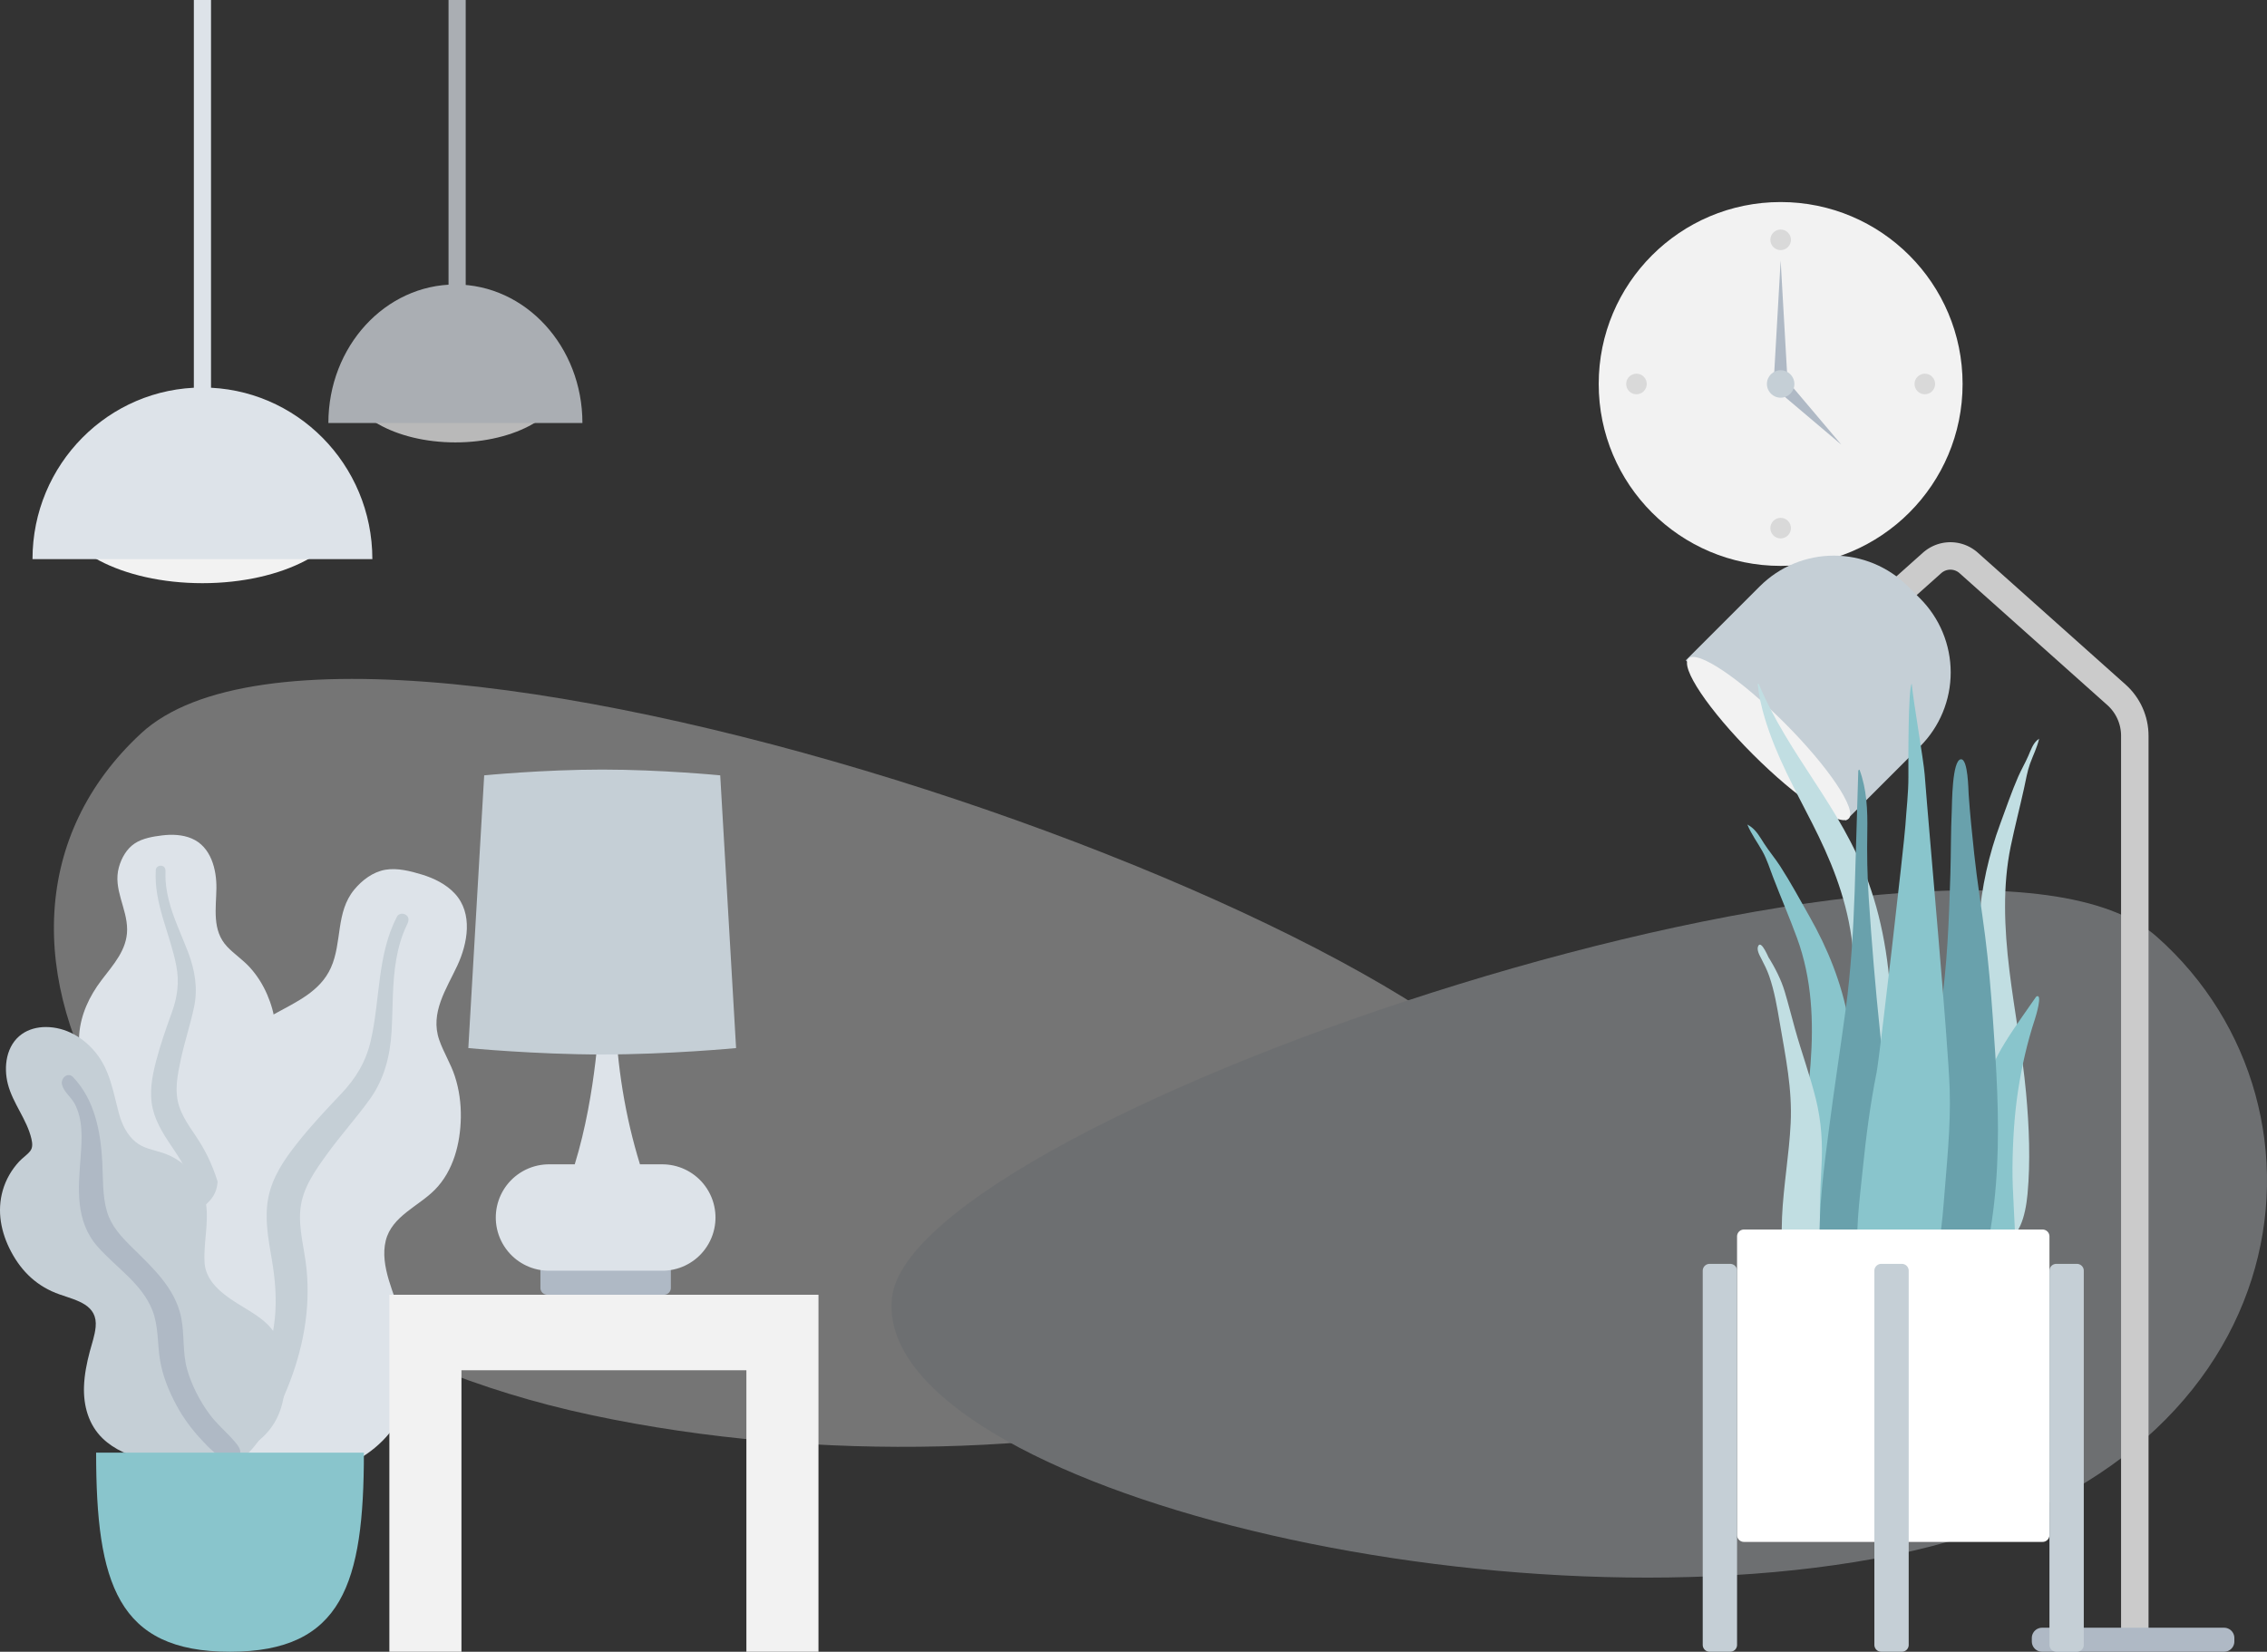 <?xml version="1.0" encoding="utf-8"?>
<svg width="660.37px" height="481.202px" viewBox="0 0 660.37 481.202" version="1.1" xmlns:xlink="http://www.w3.org/1999/xlink" xmlns="http://www.w3.org/2000/svg">
  <rect x="0" y="0" width="660.37" height="481.202" fill="#333333" stroke="none"/>
  <g id="SceneHome-2" transform="translate(-11.87 0)">
    <g id="Clock" transform="translate(477.566 58.862)">
      <path d="M53 106C82.271 106 106 82.271 106 53C106 23.729 82.271 0 53 0C23.729 0 0 23.729 0 53C0 82.271 23.729 106 53 106Z" id="Clock-Frame" fill="#F2F2F2" fill-rule="evenodd" stroke="none" />
      <path d="M53 14C54.657 14 56 12.657 56 11C56 9.343 54.657 8 53 8C51.343 8 50 9.343 50 11C50 12.657 51.343 14 53 14Z" id="Time" fill="#000000" fill-opacity="0.102" fill-rule="evenodd" stroke="none" />
      <path d="M11 56C12.657 56 14 54.657 14 53C14 51.343 12.657 50 11 50C9.343 50 8 51.343 8 53C8 54.657 9.343 56 11 56Z" id="Time" fill="#000000" fill-opacity="0.102" fill-rule="evenodd" stroke="none" />
      <path d="M95 56C96.657 56 98 54.657 98 53C98 51.343 96.657 50 95 50C93.343 50 92 51.343 92 53C92 54.657 93.343 56 95 56Z" id="Time" fill="#000000" fill-opacity="0.102" fill-rule="evenodd" stroke="none" />
      <path d="M53 98C54.657 98 56 96.657 56 95C56 93.343 54.657 92 53 92C51.343 92 50 93.343 50 95C50 96.657 51.343 98 53 98Z" id="Time" fill="#000000" fill-opacity="0.102" fill-rule="evenodd" stroke="none" />
      <path d="M53 17L55 52L51 52L53 17Z" id="Hand" fill="#AFB9C5" fill-rule="evenodd" stroke="none" />
      <path d="M70.699 70.698L52.314 55.142L55.142 52.314L70.699 70.698Z" id="Hand" fill="#AFB9C5" fill-rule="evenodd" stroke="none" />
      <path d="M53 57C55.209 57 57 55.209 57 53C57 50.791 55.209 49 53 49C50.791 49 49 50.791 49 53C49 55.209 50.791 57 53 57Z" id="Time" fill="#C5CFD6" fill-rule="evenodd" stroke="none" />
    </g>
    <g id="Background-Shape-2" transform="translate(27.574 197.784)" opacity="0.346">
      <path d="M439.474 139.734C433.065 77.279 89.201 -43.266 25.364 15.89C-38.473 75.046 22.899 186.067 156.678 214.496C290.457 242.926 445.883 202.189 439.474 139.734Z" id="Background-Shape" fill="#F2F2F2" fill-rule="evenodd" stroke="none" />
      <path d="M244.133 180.314C249.835 127.256 555.755 24.849 612.548 75.104C669.341 125.36 654.966 231.066 535.948 255.218C416.931 279.37 238.432 233.372 244.133 180.314Z" id="Background-Shape" fill="#DDE3E9" fill-rule="evenodd" stroke="none" />
    </g>
    <g id="Hanging-Lamp" transform="translate(21.337 0)">
      <g id="Light" transform="translate(0 112.898)">
        <path d="M49.5 57C72.972 57 92 46.926 92 34.5C92 22.074 72.972 12 49.5 12C26.028 12 7 22.074 7 34.5C7 46.926 26.028 57 49.5 57Z" id="Hanging-Lamp-Light" fill="#F2F2F2" fill-rule="evenodd" stroke="none" />
        <path d="M99 50C99 22.386 76.838 0 49.5 0C22.162 0 0 22.386 0 50" id="Hanging-Lamp" fill="#DDE3E9" fill-rule="evenodd" stroke="none" />
      </g>
      <path d="M47 0L52 0L52 120.224L47 120.224L47 0Z" id="Wire" fill="#DDE3E9" fill-rule="evenodd" stroke="none" />
    </g>
    <g id="Hanging-Lamp" transform="translate(107.527 0)" opacity="0.7">
      <g id="Light" transform="translate(0 82.884)">
        <path d="M37 46C54.545 46 68.768 37.87 68.768 27.842C68.768 17.814 54.545 9.684 37 9.684C19.455 9.684 5.232 17.814 5.232 27.842C5.232 37.87 19.455 46 37 46Z" id="Hanging-Lamp-Light" fill="#F2F2F2" fill-rule="evenodd" stroke="none" />
        <path d="M74 40.351C74 18.066 57.434 0 37 0C16.566 0 0 18.066 0 40.351" id="Hanging-Lamp" fill="#DDE3E9" fill-rule="evenodd" stroke="none" />
      </g>
      <path d="M35 0L40 0L40 105.884L35 105.884L35 0Z" id="Wire" fill="#DDE3E9" fill-rule="evenodd" stroke="none" />
    </g>
    <g id="Lamp" transform="translate(498.237 147.238)">
      <path d="M60 31.436L76.446 16.755Q76.582 16.634 76.723 16.519Q76.864 16.404 77.011 16.295Q77.157 16.187 77.308 16.085Q77.46 15.983 77.615 15.889Q77.771 15.794 77.931 15.706Q78.09 15.619 78.254 15.539Q78.418 15.459 78.585 15.386Q78.752 15.313 78.922 15.248Q79.092 15.184 79.265 15.127Q79.438 15.069 79.614 15.02Q79.789 14.971 79.967 14.93Q80.144 14.889 80.323 14.856Q80.503 14.823 80.683 14.798Q80.864 14.773 81.045 14.757Q81.226 14.74 81.408 14.732Q81.59 14.723 81.773 14.723Q81.955 14.723 82.137 14.732Q82.319 14.74 82.5 14.757Q82.682 14.773 82.862 14.798Q83.043 14.823 83.222 14.856Q83.401 14.889 83.579 14.93Q83.756 14.971 83.931 15.02Q84.107 15.069 84.28 15.127Q84.453 15.184 84.623 15.248Q84.793 15.313 84.96 15.386Q85.128 15.459 85.291 15.539Q85.455 15.619 85.615 15.706Q85.775 15.794 85.93 15.889Q86.086 15.983 86.237 16.085Q86.388 16.187 86.534 16.295Q86.681 16.404 86.822 16.519Q86.963 16.634 87.099 16.755L130.15 55.184Q130.464 55.465 130.763 55.761Q131.062 56.058 131.345 56.37Q131.628 56.681 131.894 57.008Q132.16 57.334 132.408 57.674Q132.657 58.014 132.887 58.366Q133.118 58.719 133.329 59.083Q133.541 59.447 133.733 59.822Q133.925 60.196 134.097 60.581Q134.269 60.965 134.421 61.358Q134.573 61.751 134.703 62.151Q134.834 62.551 134.944 62.958Q135.053 63.364 135.141 63.776Q135.229 64.188 135.295 64.604Q135.362 65.02 135.406 65.439Q135.45 65.857 135.472 66.278Q135.494 66.698 135.494 67.12L135.494 327.963" id="Body" fill="none" fill-rule="evenodd" stroke="#CBCBCB" stroke-width="8" />
      <path d="M108.493 326.964L161.495 326.964Q161.643 326.964 161.789 326.978Q161.936 326.992 162.081 327.021Q162.225 327.05 162.366 327.093Q162.507 327.135 162.643 327.192Q162.779 327.248 162.909 327.318Q163.039 327.387 163.162 327.469Q163.284 327.551 163.398 327.644Q163.512 327.738 163.616 327.842Q163.72 327.946 163.814 328.06Q163.907 328.174 163.989 328.296Q164.071 328.419 164.14 328.549Q164.21 328.679 164.266 328.815Q164.323 328.951 164.365 329.092Q164.408 329.233 164.437 329.377Q164.466 329.522 164.48 329.669Q164.494 329.815 164.494 329.962L164.494 330.965Q164.494 331.112 164.48 331.258Q164.466 331.405 164.437 331.55Q164.408 331.694 164.365 331.835Q164.323 331.976 164.266 332.112Q164.21 332.248 164.14 332.378Q164.071 332.508 163.989 332.631Q163.907 332.753 163.814 332.867Q163.72 332.981 163.616 333.085Q163.512 333.189 163.398 333.283Q163.284 333.376 163.162 333.458Q163.039 333.54 162.909 333.609Q162.779 333.679 162.643 333.735Q162.507 333.792 162.366 333.834Q162.225 333.877 162.081 333.906Q161.936 333.935 161.789 333.949Q161.643 333.964 161.495 333.964L108.493 333.964Q108.346 333.964 108.199 333.949Q108.053 333.935 107.908 333.906Q107.764 333.877 107.623 333.834Q107.482 333.792 107.346 333.735Q107.21 333.679 107.08 333.609Q106.95 333.54 106.827 333.458Q106.705 333.376 106.591 333.283Q106.477 333.189 106.373 333.085Q106.269 332.981 106.175 332.867Q106.082 332.753 106 332.631Q105.918 332.508 105.849 332.378Q105.779 332.248 105.723 332.112Q105.666 331.976 105.624 331.835Q105.581 331.694 105.552 331.55Q105.523 331.405 105.509 331.258Q105.494 331.112 105.494 330.965L105.494 329.962Q105.494 329.815 105.509 329.669Q105.523 329.522 105.552 329.377Q105.581 329.233 105.624 329.092Q105.666 328.951 105.723 328.815Q105.779 328.679 105.849 328.549Q105.918 328.419 106 328.296Q106.082 328.174 106.175 328.06Q106.269 327.946 106.373 327.842Q106.477 327.738 106.591 327.644Q106.705 327.551 106.827 327.469Q106.95 327.387 107.08 327.318Q107.21 327.248 107.346 327.192Q107.482 327.135 107.623 327.093Q107.764 327.05 107.908 327.021Q108.053 326.992 108.199 326.978Q108.346 326.964 108.493 326.964Z" id="Lamp-Base" fill="#AFB9C5" fill-rule="evenodd" stroke="none" />
      <g id="Lamp-Top" transform="matrix(0.707 0.707 -0.707 0.707 48.79 1)">
        <path d="M30.529 1.384L35.531 1.384Q36.28 1.384 37.028 1.421Q37.776 1.458 38.521 1.531Q39.266 1.605 40.006 1.714Q40.747 1.824 41.481 1.97Q42.216 2.116 42.942 2.298Q43.668 2.48 44.385 2.698Q45.101 2.915 45.806 3.167Q46.511 3.419 47.203 3.706Q47.894 3.992 48.571 4.313Q49.248 4.633 49.908 4.986Q50.569 5.338 51.211 5.723Q51.853 6.108 52.476 6.524Q53.098 6.94 53.7 7.386Q54.301 7.832 54.88 8.307Q55.458 8.782 56.013 9.285Q56.568 9.788 57.097 10.317Q57.627 10.847 58.13 11.401Q58.632 11.956 59.107 12.535Q59.582 13.114 60.028 13.715Q60.474 14.316 60.89 14.939Q61.306 15.562 61.691 16.204Q62.076 16.846 62.429 17.506Q62.782 18.166 63.102 18.843Q63.422 19.52 63.709 20.212Q63.995 20.904 64.247 21.608Q64.5 22.313 64.717 23.03Q64.934 23.746 65.116 24.473Q65.298 25.199 65.444 25.933Q65.59 26.668 65.7 27.408Q65.81 28.149 65.883 28.894Q65.957 29.639 65.993 30.387Q66.03 31.135 66.03 31.883L66.03 62.384L0.03 62.384L0.03 31.883Q0.03 31.135 0.067 30.387Q0.104 29.639 0.177 28.894Q0.251 28.149 0.36 27.408Q0.47 26.668 0.616 25.933Q0.762 25.199 0.944 24.473Q1.126 23.746 1.344 23.03Q1.561 22.313 1.813 21.608Q2.065 20.904 2.352 20.212Q2.638 19.52 2.958 18.843Q3.279 18.166 3.632 17.506Q3.984 16.846 4.369 16.204Q4.754 15.562 5.17 14.939Q5.586 14.316 6.032 13.715Q6.478 13.114 6.953 12.535Q7.428 11.956 7.931 11.401Q8.434 10.847 8.963 10.317Q9.493 9.788 10.047 9.285Q10.602 8.782 11.181 8.307Q11.76 7.832 12.361 7.386Q12.962 6.94 13.585 6.524Q14.207 6.108 14.85 5.723Q15.492 5.338 16.152 4.986Q16.812 4.633 17.489 4.313Q18.166 3.992 18.858 3.706Q19.549 3.419 20.255 3.167Q20.959 2.915 21.676 2.698Q22.392 2.48 23.119 2.298Q23.845 2.116 24.579 1.97Q25.314 1.824 26.054 1.714Q26.795 1.605 27.54 1.531Q28.285 1.458 29.033 1.421Q29.781 1.384 30.529 1.384L30.529 1.384Z" id="Lamp" fill="#C5CFD6" fill-rule="evenodd" stroke="none" />
        <path d="M33.209 67.946C51.434 67.946 66.209 65.035 66.209 61.446C66.209 57.856 51.434 54.946 33.209 54.946C14.984 54.946 0.209 57.856 0.209 61.446C0.209 65.035 14.984 67.946 33.209 67.946Z" id="Lamp" fill="#F2F2F2" fill-rule="evenodd" stroke="none" />
      </g>
    </g>
    <g id="Big-Leaf-Plant" transform="translate(11.87 242.202)">
      <g id="Big-Ass-Leaf" transform="translate(22 0)">
        <path d="M25.258 1.173C28.122 0.823 31.18 0.947 33.844 2.077C39.508 4.482 41.119 11.174 41.041 16.613C40.957 22.468 39.714 28.863 44.165 33.58C46.211 35.748 48.756 37.408 50.765 39.617C52.912 41.977 54.597 44.677 55.844 47.577C58.134 52.903 59.258 59.167 57.164 64.754C55.32 69.674 50.681 74.114 51.683 79.708C52.729 85.543 58.612 90.004 62.29 94.35C66.453 99.269 70.286 105.556 70.915 112.006C71.519 118.188 68.828 124.44 64.699 129.113C56.448 138.451 44.045 143.028 31.54 143C26.23 142.988 20.219 142.748 15.637 139.895C14.22 139.013 13.473 138.023 12.632 136.648C11.877 135.414 10.88 134.612 9.725 133.739C7.19 131.822 5.359 129.239 4.19 126.347C-0.348 115.114 3.279 101.218 9.631 91.243C11.136 88.88 12.369 86.606 11.637 83.789C10.874 80.848 8.999 78.196 7.34 75.668C5.701 73.171 3.83 70.787 2.549 68.087C1.207 65.257 0.829 62.294 1.066 59.198C1.512 53.381 4.023 48.014 7.578 43.336C11.002 38.83 15.022 34.519 15.031 28.614C15.041 22.357 10.858 16.791 12.64 10.429C13.378 7.795 14.86 5.092 17.249 3.513C19.539 1.998 22.564 1.502 25.258 1.173Z" id="leaf" fill="#DDE3E9" fill-rule="evenodd" stroke="none" />
        <path d="M23.386 11.176C23.44 10.336 24.437 9.832 25.221 10.051C26.255 10.34 26.235 11.305 26.207 12.165C26.124 14.808 26.506 17.377 27.142 19.942C28.462 25.273 30.903 30.186 32.836 35.308C34.768 40.425 35.675 45.709 34.542 51.124C33.473 56.23 31.795 61.203 30.701 66.315C29.738 70.821 28.712 75.573 30.18 80.067C31.592 84.393 34.714 87.916 36.962 91.825C41.617 99.918 43.681 108.896 43.957 118.135C44.085 122.425 43.97 126.755 42.975 130.963C42.402 133.386 41.632 136.66 39.556 138.333C38.599 139.105 36.961 139.371 36.155 138.229C35.399 137.158 36.062 135.499 36.303 134.357C37.343 129.413 37.552 124.361 37.303 119.342C37.062 114.48 36.487 109.626 34.957 104.982C33.537 100.673 31.379 96.802 28.84 93.032C26.252 89.191 23.562 85.341 22.493 80.789C21.407 76.166 22.289 71.462 23.469 66.927C24.717 62.131 26.352 57.472 28.042 52.805C29.689 48.258 30.272 43.955 29.363 39.196C27.567 29.794 22.76 20.968 23.386 11.176Z" id="middle-thing" fill="#C5CFD6" fill-rule="evenodd" stroke="none" />
      </g>
      <g id="Big-Ass-Leaf" transform="translate(32 11)">
        <path d="M90.892 1.582C94.437 2.659 97.958 4.395 100.485 7.118C105.858 12.909 104.209 21.661 101.243 28.053C98.05 34.933 93.212 41.849 95.94 49.743C97.193 53.372 99.301 56.659 100.49 60.316C101.761 64.224 102.309 68.294 102.239 72.372C102.11 79.862 100.118 87.855 94.708 93.373C89.945 98.232 82.157 101.07 80.376 108.206C78.519 115.651 83.061 123.988 85.078 131.041C87.36 139.024 88.533 148.453 85.862 156.409C83.303 164.034 76.842 170.028 69.528 173.406C54.915 180.156 37.949 179.117 23.296 172.578C17.075 169.801 10.151 166.391 6.285 160.633C5.09 158.853 4.736 157.294 4.476 155.23C4.243 153.378 3.497 151.911 2.605 150.278C0.644 146.692 -0.138 142.684 0.02 138.656C0.634 123.011 12.234 108.464 24.956 99.972C27.971 97.96 30.618 95.912 31.249 92.2C31.909 88.326 31.111 84.213 30.501 80.361C29.899 76.554 28.964 72.763 28.889 68.902C28.811 64.858 29.933 61.157 31.848 57.619C35.445 50.972 41.227 45.93 47.87 42.247C54.267 38.7 61.262 35.693 64.393 28.715C67.712 21.32 65.747 12.561 71.2 5.964C73.458 3.233 76.625 0.807 80.262 0.182C83.749 -0.417 87.558 0.57 90.892 1.582Z" id="leaf" fill="#DDE3E9" fill-rule="evenodd" stroke="none" />
        <path d="M83.651 13.811C84.154 12.844 85.584 12.769 86.387 13.44C87.443 14.324 86.915 15.456 86.432 16.46C84.95 19.547 84.052 22.789 83.452 26.159C82.204 33.166 82.484 40.263 82.063 47.341C81.642 54.414 79.935 61.147 75.774 66.965C71.85 72.452 67.283 77.462 63.327 82.943C59.841 87.773 56.153 92.863 55.516 98.954C54.901 104.817 56.707 110.626 57.288 116.434C58.492 128.457 56.204 140.171 51.688 151.257C49.591 156.405 47.189 161.472 43.821 165.933C41.882 168.503 39.267 171.977 35.963 172.869C34.44 173.281 32.386 172.739 32.041 170.964C31.718 169.298 33.363 167.682 34.242 166.455C38.047 161.146 40.938 155.273 43.275 149.198C45.54 143.314 47.41 137.265 48.053 130.963C48.649 125.116 48.153 119.401 47.158 113.606C46.144 107.701 45.015 101.731 46.149 95.781C47.3 89.736 50.795 84.628 54.55 79.876C58.522 74.85 62.873 70.19 67.293 65.549C71.6 61.027 74.536 56.238 75.966 50.126C78.79 38.049 77.791 25.078 83.651 13.811Z" id="middle-thing" fill="#C5CFD6" fill-rule="evenodd" stroke="none" />
      </g>
      <g id="Big-Ass-Leaf" transform="translate(0 57)">
        <path d="M13.306 0C19.2 0 24.382 3.124 27.953 7.558C32.133 12.748 32.977 19.086 34.675 25.272C35.519 28.35 36.972 31.406 39.517 33.498C41.833 35.4 44.772 35.78 47.544 36.71C53.082 38.567 57.555 43.041 59.321 48.499C61.476 55.158 59.193 61.873 59.586 68.621C59.947 74.819 66.058 78.685 70.974 81.656C75.822 84.585 80.189 87.328 81.649 93.035C83.197 99.088 83.716 105.844 81.572 111.823C78.001 121.779 67.552 126.163 57.456 126.842C48.293 127.459 36.772 126.491 29.891 119.84C25.773 115.86 24.282 110.293 24.467 104.755C24.582 101.311 25.264 97.899 26.146 94.571C26.771 92.213 27.616 89.864 27.856 87.427C28.496 80.942 22.503 79.697 17.401 77.916C10.918 75.654 6.38 71.38 3.224 65.425C0.285 59.882 -0.948 53.658 0.814 47.554C1.714 44.438 3.346 41.61 5.559 39.205C6.533 38.146 7.907 37.263 8.786 36.151C9.607 35.112 9.428 33.766 9.145 32.55C7.837 26.931 3.762 22.278 2.305 16.668C0.989 11.605 1.767 5.304 6.395 2.038C8.395 0.627 10.862 0.016 13.306 0Z" id="leaf" fill="#C5CFD6" fill-rule="evenodd" stroke="none" />
        <path d="M21.338 14.641C27.585 21.296 29.283 30.325 29.782 39.076C30.061 43.983 29.77 49.159 31.212 53.919C32.445 57.993 35.337 61.107 38.318 64.05C44.319 69.975 51.011 75.999 52.766 84.574C53.796 89.606 53.101 94.803 54.524 99.78C55.818 104.304 58.096 108.748 60.867 112.568C63.097 115.645 66.004 118 68.443 120.867C69.187 121.743 70.253 123.031 69.946 124.267C69.587 125.714 67.743 126.172 66.435 125.945C63.386 125.415 60.819 122.503 58.825 120.386C55.91 117.291 53.432 113.962 51.419 110.227C49.183 106.08 47.383 101.679 46.614 97.026C45.816 92.198 46.213 87.168 44.391 82.535C41.324 74.74 33.886 70.14 28.508 64.064C21.808 56.494 22.807 47.072 23.493 37.759C23.87 32.641 24.245 26.862 21.659 22.189C20.672 20.406 18.471 18.743 18.047 16.715C17.658 14.858 19.78 12.981 21.338 14.641Z" id="middle-thing" fill="#AFB9C5" fill-rule="evenodd" stroke="none" />
      </g>
      <path d="M28 181C28 219.058 34.211 239 67 239C99.789 239 106 219.058 106 181L28 181Z" id="Base" fill="#89C5CC" fill-rule="evenodd" stroke="none" />
    </g>
    <g id="Table" transform="translate(125.29 224.202)">
      <g id="Lamp" transform="translate(23 0)">
        <path d="M22.999 144L57.001 144Q57.099 144 57.197 144.01Q57.295 144.019 57.391 144.038Q57.487 144.058 57.581 144.086Q57.675 144.115 57.766 144.152Q57.857 144.19 57.943 144.236Q58.03 144.282 58.112 144.337Q58.193 144.391 58.269 144.454Q58.345 144.516 58.414 144.585Q58.484 144.655 58.546 144.731Q58.609 144.807 58.663 144.888Q58.718 144.97 58.764 145.057Q58.81 145.143 58.848 145.234Q58.885 145.325 58.914 145.419Q58.942 145.513 58.962 145.609Q58.981 145.705 58.99 145.803Q59 145.901 59 145.999L59 151.001Q59 151.099 58.99 151.197Q58.981 151.295 58.962 151.391Q58.942 151.487 58.914 151.581Q58.885 151.675 58.848 151.766Q58.81 151.857 58.764 151.943Q58.718 152.03 58.663 152.112Q58.609 152.193 58.546 152.269Q58.484 152.345 58.414 152.414Q58.345 152.484 58.269 152.546Q58.193 152.609 58.112 152.663Q58.03 152.718 57.943 152.764Q57.857 152.81 57.766 152.848Q57.675 152.885 57.581 152.914Q57.487 152.942 57.391 152.962Q57.295 152.981 57.197 152.99Q57.099 153 57.001 153L22.999 153Q22.901 153 22.803 152.99Q22.705 152.981 22.609 152.962Q22.513 152.942 22.419 152.914Q22.325 152.885 22.234 152.848Q22.143 152.81 22.057 152.764Q21.97 152.718 21.888 152.663Q21.807 152.609 21.731 152.546Q21.655 152.484 21.585 152.414Q21.516 152.345 21.454 152.269Q21.392 152.193 21.337 152.112Q21.282 152.03 21.236 151.943Q21.19 151.857 21.152 151.766Q21.115 151.675 21.086 151.581Q21.058 151.487 21.038 151.391Q21.019 151.295 21.01 151.197Q21 151.099 21 151.001L21 145.999Q21 145.901 21.01 145.803Q21.019 145.705 21.038 145.609Q21.058 145.513 21.086 145.419Q21.115 145.325 21.152 145.234Q21.19 145.143 21.236 145.057Q21.282 144.97 21.337 144.888Q21.392 144.807 21.454 144.731Q21.516 144.655 21.585 144.585Q21.655 144.516 21.731 144.454Q21.807 144.391 21.888 144.337Q21.97 144.282 22.057 144.236Q22.143 144.19 22.234 144.152Q22.325 144.115 22.419 144.086Q22.513 144.058 22.609 144.038Q22.705 144.019 22.803 144.01Q22.901 144 22.999 144Z" id="Lamp-Base" fill="#AFB9C5" fill-rule="evenodd" stroke="none" />
        <path d="M38.217 71L42.783 71Q43.56 94.128 50 115L56.5 115C57.155 115.016 57.32 115.008 57.974 115.07C59.198 115.187 60.408 115.45 61.57 115.852C63.663 116.577 65.593 117.753 67.197 119.282C68.978 120.981 70.342 123.103 71.148 125.43C71.55 126.592 71.813 127.802 71.93 129.026C71.992 129.679 71.984 129.845 72 130.5C71.984 131.155 71.992 131.32 71.93 131.974C71.813 133.198 71.55 134.408 71.148 135.57C70.342 137.897 68.978 140.019 67.197 141.718C65.594 143.247 63.663 144.423 61.57 145.148C60.408 145.55 59.198 145.813 57.974 145.93C57.321 145.992 57.155 145.984 56.5 146L23.5 146C22.845 145.984 22.68 145.992 22.026 145.93C20.802 145.813 19.592 145.55 18.43 145.148C16.337 144.423 14.407 143.247 12.803 141.718C11.022 140.019 9.658 137.897 8.852 135.57C8.45 134.408 8.187 133.198 8.07 131.974C8.008 131.321 8.016 131.155 8 130.5C8.016 129.845 8.008 129.68 8.07 129.026C8.187 127.802 8.45 126.592 8.852 125.43C9.577 123.337 10.753 121.407 12.282 119.803C13.981 118.022 16.103 116.658 18.43 115.852C19.592 115.45 20.802 115.187 22.026 115.07C22.68 115.008 22.845 115.016 23.5 115L31 115C37.44 94.128 38.217 71 38.217 71Z" id="Lamp-Body" fill="#DDE3E9" fill-rule="evenodd" stroke="none" />
        <path d="M4.622 1.679C4.622 1.679 21.811 2.18959e-15 39 0C56.189 0 73.378 1.679 73.378 1.679L78 81.133C78 81.133 58.5 83 39 83C19.5 83 0 81.133 0 81.133L4.622 1.679Z" id="Shade" fill="#C5CFD6" fill-rule="evenodd" stroke="none" />
      </g>
      <path d="M0 257L0 153L125 153L125 257L104 257L104 175L21 175L21 257L0 257Z" id="Table" fill="#F2F2F2" fill-rule="evenodd" stroke="none" />
    </g>
    <g id="Plant" transform="translate(507.869 199.202)">
      <g id="Succulents" transform="translate(13 0)">
        <path d="M3.381 0.208C12.214 21.197 27.229 35.781 35.182 57.605C39.898 70.547 41.864 84.62 41.983 99.032C42.048 106.86 41.911 114.694 41.875 122.522C41.839 130.156 41.632 137.741 40.983 145.327C40.332 152.952 39.603 160.487 39.282 168.159C39.031 174.137 38.917 181.091 36.891 186.544C35.279 190.881 31.183 191.516 30.097 186.256C29.493 183.333 29.569 180.068 29.636 177.063C29.721 173.208 29.945 169.359 30.059 165.504C30.519 150.036 29.923 134.566 30.235 119.092C30.539 103.973 32.482 88.871 30.332 73.853C28.556 61.452 24.046 50.803 18.861 40.593C13.874 30.771 8.445 21.187 5.075 10.014C4.107 6.806 3.359 3.481 3 0.03C3.157 -0.043 3.284 0.016 3.381 0.208Z" id="Thi-Succs!" fill="#C1DEE2" fill-rule="evenodd" stroke="none" />
        <path d="M0.974 41.617C2.723 42.88 3.7 44.728 4.882 46.55C6.352 48.817 8.081 50.863 9.551 53.131C12.615 57.86 15.308 62.879 18.102 67.799C23.406 77.137 27.433 87.091 29.427 97.895C31.495 109.092 32.052 120.648 32.919 132.012C33.839 144.056 34.765 156.188 34.887 168.279C34.942 173.696 35.234 179.446 34.584 184.825C34.179 188.173 32.668 191.027 29.261 191C22.025 190.942 18.628 182.927 17.208 176.354C15.119 166.674 14.702 156.393 15.033 146.494C15.432 134.558 17.504 122.802 18.4 110.912C19.35 98.325 18.814 85.96 14.486 74.109C12.3 68.12 9.763 62.274 7.484 56.325C6.514 53.792 5.719 51.19 4.409 48.831C2.951 46.208 1.142 43.826 -5.40345e-15 41C0.324 41.206 0.649 41.411 0.974 41.617Z" id="Thi-Succs!" fill="#89C5CC" fill-rule="evenodd" stroke="none" />
        <path d="M84.334 16.518C84.556 16.345 84.778 16.173 85 16C84.361 18.693 83.207 20.88 82.324 23.341C81.531 25.554 81.129 28.058 80.595 30.477C79.34 36.158 77.89 41.711 76.706 47.44C74.36 58.777 74.803 70.99 76.342 83.568C77.795 95.45 80.093 107.313 81.187 119.192C82.095 129.043 82.485 139.202 81.619 148.601C81.031 154.984 79.103 162.606 73.848 161.962C71.374 161.659 70.084 158.681 69.564 155.32C68.729 149.922 68.554 144.246 68.229 138.878C67.502 126.896 67.358 114.951 67.214 103.092C67.078 91.904 66.704 80.494 67.452 69.587C68.173 59.063 70.428 49.58 73.653 40.83C75.352 36.22 76.97 31.502 78.878 27.108C79.793 25.001 80.911 23.139 81.826 21.033C82.563 19.339 83.148 17.601 84.334 16.518Z" id="Thi-Succs!" fill="#C1DEE2" fill-rule="evenodd" stroke="none" />
        <path d="M3.209 76.302C4.166 74.695 6.272 79.993 6.593 80.66C6.457 80.328 6.321 79.997 6.184 79.667C8.083 82.825 9.821 86.113 10.901 89.734C11.97 93.319 12.888 96.977 13.891 100.587C15.774 107.361 18.202 113.943 19.907 120.778C21.569 127.438 21.988 133.986 21.585 140.875C21.167 148.035 20.912 155.306 21.399 162.462C21.632 165.88 22.743 169.064 23.504 172.354C24.266 175.648 24.866 178.986 25.767 182.239C25.974 181.815 26 183.232 26 183.339C25.994 184.152 25.881 184.833 25.619 185.604C24.948 187.586 23.691 189.269 21.778 189.816C18.322 190.803 15.112 187.659 13.998 184.339C12.399 179.575 11.517 174.311 10.755 169.304C10.057 164.713 9.891 160.094 10.099 155.44C10.508 146.261 12.169 137.202 12.618 128.026C13.107 118.036 11.128 108.649 9.471 98.925C8.673 94.239 7.91 89.598 6.356 85.134C5.727 83.326 4.907 81.731 4.048 80.061C3.558 79.112 2.569 77.418 3.209 76.302Z" id="Thi-Succs!" fill="#C1DEE2" fill-rule="evenodd" stroke="none" />
        <path d="M31.252 60.697C30.856 72.142 30.172 83.5 28.646 94.824C27.089 106.38 25.3 117.897 23.802 129.464C22.343 140.722 20.814 152.168 21.018 163.585C21.169 171.993 19.774 186.219 29.113 190.369C38.572 194.572 40.601 176.623 41.222 170.699C42.412 159.333 42.027 147.847 41.449 136.419C40.856 124.689 39.866 113.02 38.639 101.334C37.277 88.353 36.208 75.314 35.349 62.296C34.925 55.857 34.82 49.429 34.937 42.988C35.048 36.911 34.817 30.77 32.657 25C32.543 25.082 32.431 25.164 32.318 25.246" id="Thi-Succs!" fill="#69A1AC" fill-rule="evenodd" stroke="none" />
        <path d="M80.083 96.955C78.382 99.433 76.667 101.887 75.061 104.512C72.186 109.209 69.587 114.432 68.805 121.147C67.169 135.2 68.481 150.379 68.798 164.863C68.863 167.822 68.489 170.693 69.655 173.51C70.713 176.064 72.691 178.01 74.576 178C78.611 177.977 77.995 168.095 78.002 163.746C78.014 156.123 77.159 148.422 77.233 140.806C77.306 133.26 77.765 125.694 78.859 118.528C79.967 111.275 81.589 104.309 83.729 97.81C84.026 96.907 86.158 89.938 84.144 91.139" id="Thi-Succs!" fill="#89C5CC" fill-rule="evenodd" stroke="none" />
        <path d="M62.262 22C59.609 22 59.625 35.226 59.546 36.925C59.257 43.055 59.325 49.188 59.143 55.319C58.744 68.701 58.254 82.2 56.243 95.426C55.161 102.547 53.907 109.636 52.557 116.702C51.204 123.789 49.387 130.867 48.497 138.044C47.642 144.943 48.125 151.977 48.242 158.91C48.359 165.885 48.57 172.874 49.484 179.788C49.709 181.494 49.974 183.195 50.257 184.891C50.492 186.305 50.355 188.058 50.754 189.401C51.393 191.552 54.133 192.256 55.978 191.92C60.971 191.009 64.159 184.74 65.865 180.16C68.043 174.311 69.198 167.967 70.339 161.804C71.631 154.821 72.388 147.732 72.743 140.623C73.466 126.175 72.539 111.712 71.504 97.31C70.928 89.301 70.263 81.326 69.246 73.367C68.233 65.441 66.932 57.55 66.086 49.601C65.471 43.825 64.865 38.04 64.467 32.241C64.371 30.859 64.291 22 62.262 22" id="Thi-Succs!" fill="#69A1AC" fill-rule="evenodd" stroke="none" />
        <path d="M58.941 118.139C58.508 104.253 52.926 43.259 51.657 26.467C51.339 22.264 48.282 4.765 47.885 0C46.81 1.347 46.901 22.309 46.913 27.126C46.926 31.891 46.335 36.577 46.031 41.316C45.721 46.151 38.572 108.601 37.645 113.247C35.799 122.491 34.564 131.976 33.611 141.428C32.683 150.639 31.24 160.358 32.482 169.618C32.767 171.75 33.219 173.848 33.955 175.806C34.749 177.922 35.294 179.879 35.932 182.093C36.958 185.659 38.815 188.789 41.668 190.262C47.517 193.281 50.658 186.447 52.251 180.497C54.793 170.995 56.426 161.338 57.191 151.359C58.037 140.318 59.287 129.255 58.941 118.139" id="Thi-Succs!" fill="#89C5CC" fill-rule="evenodd" stroke="none" />
      </g>
      <g id="Planter" transform="translate(0 159)">
        <path d="M11.999 0L99.001 0Q99.099 0 99.197 0.01Q99.295 0.019 99.391 0.038Q99.487 0.058 99.581 0.086Q99.675 0.115 99.766 0.152Q99.857 0.19 99.943 0.236Q100.03 0.282 100.112 0.337Q100.193 0.391 100.269 0.454Q100.345 0.516 100.415 0.585Q100.484 0.655 100.546 0.731Q100.609 0.807 100.663 0.888Q100.718 0.97 100.764 1.057Q100.81 1.143 100.848 1.234Q100.885 1.325 100.914 1.419Q100.942 1.513 100.962 1.609Q100.981 1.705 100.99 1.803Q101 1.901 101 1.999L101 89.001Q101 89.099 100.99 89.197Q100.981 89.295 100.962 89.391Q100.942 89.487 100.914 89.581Q100.885 89.675 100.848 89.766Q100.81 89.857 100.764 89.943Q100.718 90.03 100.663 90.112Q100.609 90.193 100.546 90.269Q100.484 90.345 100.415 90.415Q100.345 90.484 100.269 90.546Q100.193 90.609 100.112 90.663Q100.03 90.718 99.943 90.764Q99.857 90.81 99.766 90.848Q99.675 90.885 99.581 90.914Q99.487 90.942 99.391 90.962Q99.295 90.981 99.197 90.99Q99.099 91 99.001 91L11.999 91Q11.901 91 11.803 90.99Q11.705 90.981 11.609 90.962Q11.513 90.942 11.419 90.914Q11.325 90.885 11.234 90.848Q11.143 90.81 11.057 90.764Q10.97 90.718 10.888 90.663Q10.807 90.609 10.731 90.546Q10.655 90.484 10.585 90.415Q10.516 90.345 10.454 90.269Q10.392 90.193 10.337 90.112Q10.282 90.03 10.236 89.943Q10.19 89.857 10.152 89.766Q10.115 89.675 10.086 89.581Q10.058 89.487 10.038 89.391Q10.019 89.295 10.01 89.197Q10 89.099 10 89.001L10 1.999Q10 1.901 10.01 1.803Q10.019 1.705 10.038 1.609Q10.058 1.513 10.086 1.419Q10.115 1.325 10.152 1.234Q10.19 1.143 10.236 1.057Q10.282 0.97 10.337 0.888Q10.392 0.807 10.454 0.731Q10.516 0.655 10.585 0.585Q10.655 0.516 10.731 0.454Q10.807 0.391 10.888 0.337Q10.97 0.282 11.057 0.236Q11.143 0.19 11.234 0.152Q11.325 0.115 11.419 0.086Q11.513 0.058 11.609 0.038Q11.705 0.019 11.803 0.01Q11.901 0 11.999 0Z" id="Vase" fill="#FFFFFF" fill-rule="evenodd" stroke="none" />
        <path d="M1.999 10L8.001 10Q8.099 10 8.197 10.01Q8.295 10.019 8.391 10.038Q8.487 10.058 8.581 10.086Q8.675 10.115 8.766 10.152Q8.857 10.19 8.943 10.236Q9.03 10.282 9.112 10.337Q9.193 10.392 9.269 10.454Q9.345 10.516 9.415 10.585Q9.484 10.655 9.546 10.731Q9.609 10.807 9.663 10.888Q9.718 10.97 9.764 11.057Q9.81 11.143 9.848 11.234Q9.885 11.325 9.914 11.419Q9.942 11.513 9.962 11.609Q9.981 11.705 9.99 11.803Q10 11.901 10 11.999L10 121.001Q10 121.099 9.99 121.197Q9.981 121.295 9.962 121.391Q9.942 121.487 9.914 121.581Q9.885 121.675 9.848 121.766Q9.81 121.857 9.764 121.943Q9.718 122.03 9.663 122.112Q9.609 122.193 9.546 122.269Q9.484 122.345 9.415 122.415Q9.345 122.484 9.269 122.546Q9.193 122.609 9.112 122.663Q9.03 122.718 8.943 122.764Q8.857 122.81 8.766 122.848Q8.675 122.885 8.581 122.914Q8.487 122.942 8.391 122.962Q8.295 122.981 8.197 122.99Q8.099 123 8.001 123L1.999 123Q1.901 123 1.803 122.99Q1.705 122.981 1.609 122.962Q1.513 122.942 1.419 122.914Q1.325 122.885 1.234 122.848Q1.143 122.81 1.057 122.764Q0.97 122.718 0.888 122.663Q0.807 122.609 0.731 122.546Q0.655 122.484 0.585 122.415Q0.516 122.345 0.454 122.269Q0.391 122.193 0.337 122.112Q0.282 122.03 0.236 121.943Q0.19 121.857 0.152 121.766Q0.115 121.675 0.086 121.581Q0.058 121.487 0.038 121.391Q0.019 121.295 0.01 121.197Q0 121.099 0 121.001L0 11.999Q0 11.901 0.01 11.803Q0.019 11.705 0.038 11.609Q0.058 11.513 0.086 11.419Q0.115 11.325 0.152 11.234Q0.19 11.143 0.236 11.057Q0.282 10.97 0.337 10.888Q0.391 10.807 0.454 10.731Q0.516 10.655 0.585 10.585Q0.655 10.516 0.731 10.454Q0.807 10.392 0.888 10.337Q0.97 10.282 1.057 10.236Q1.143 10.19 1.234 10.152Q1.325 10.115 1.419 10.086Q1.513 10.058 1.609 10.038Q1.705 10.019 1.803 10.01Q1.901 10 1.999 10L1.999 10Z" id="Leg" fill="#C5CFD6" fill-rule="evenodd" stroke="none" />
        <path d="M51.999 10L58.001 10Q58.099 10 58.197 10.01Q58.295 10.019 58.391 10.038Q58.487 10.058 58.581 10.086Q58.675 10.115 58.766 10.152Q58.857 10.19 58.943 10.236Q59.03 10.282 59.112 10.337Q59.193 10.392 59.269 10.454Q59.345 10.516 59.414 10.585Q59.484 10.655 59.546 10.731Q59.608 10.807 59.663 10.888Q59.718 10.97 59.764 11.057Q59.81 11.143 59.848 11.234Q59.885 11.325 59.914 11.419Q59.942 11.513 59.962 11.609Q59.981 11.705 59.99 11.803Q60 11.901 60 11.999L60 121.001Q60 121.099 59.99 121.197Q59.981 121.295 59.962 121.391Q59.942 121.487 59.914 121.581Q59.885 121.675 59.848 121.766Q59.81 121.857 59.764 121.943Q59.718 122.03 59.663 122.112Q59.608 122.193 59.546 122.269Q59.484 122.345 59.414 122.415Q59.345 122.484 59.269 122.546Q59.193 122.609 59.112 122.663Q59.03 122.718 58.943 122.764Q58.857 122.81 58.766 122.848Q58.675 122.885 58.581 122.914Q58.487 122.942 58.391 122.962Q58.295 122.981 58.197 122.99Q58.099 123 58.001 123L51.999 123Q51.901 123 51.803 122.99Q51.705 122.981 51.609 122.962Q51.513 122.942 51.419 122.914Q51.325 122.885 51.234 122.848Q51.143 122.81 51.057 122.764Q50.97 122.718 50.888 122.663Q50.807 122.609 50.731 122.546Q50.655 122.484 50.586 122.415Q50.516 122.345 50.454 122.269Q50.391 122.193 50.337 122.112Q50.282 122.03 50.236 121.943Q50.19 121.857 50.152 121.766Q50.115 121.675 50.086 121.581Q50.058 121.487 50.038 121.391Q50.019 121.295 50.01 121.197Q50 121.099 50 121.001L50 11.999Q50 11.901 50.01 11.803Q50.019 11.705 50.038 11.609Q50.058 11.513 50.086 11.419Q50.115 11.325 50.152 11.234Q50.19 11.143 50.236 11.057Q50.282 10.97 50.337 10.888Q50.391 10.807 50.454 10.731Q50.516 10.655 50.586 10.585Q50.655 10.516 50.731 10.454Q50.807 10.392 50.888 10.337Q50.97 10.282 51.057 10.236Q51.143 10.19 51.234 10.152Q51.325 10.115 51.419 10.086Q51.513 10.058 51.609 10.038Q51.705 10.019 51.803 10.01Q51.901 10 51.999 10Z" id="Leg" fill="#C5CFD6" fill-rule="evenodd" stroke="none" />
        <path d="M102.999 10L109.001 10Q109.099 10 109.197 10.01Q109.295 10.019 109.391 10.038Q109.487 10.058 109.581 10.086Q109.675 10.115 109.766 10.152Q109.857 10.19 109.943 10.236Q110.03 10.282 110.112 10.337Q110.193 10.392 110.269 10.454Q110.345 10.516 110.414 10.585Q110.484 10.655 110.546 10.731Q110.609 10.807 110.663 10.888Q110.718 10.97 110.764 11.057Q110.81 11.143 110.848 11.234Q110.885 11.325 110.914 11.419Q110.942 11.513 110.962 11.609Q110.981 11.705 110.99 11.803Q111 11.901 111 11.999L111 121.001Q111 121.099 110.99 121.197Q110.981 121.295 110.962 121.391Q110.942 121.487 110.914 121.581Q110.885 121.675 110.848 121.766Q110.81 121.857 110.764 121.943Q110.718 122.03 110.663 122.112Q110.609 122.193 110.546 122.269Q110.484 122.345 110.415 122.415Q110.345 122.484 110.269 122.546Q110.193 122.609 110.112 122.663Q110.03 122.718 109.943 122.764Q109.857 122.81 109.766 122.848Q109.675 122.885 109.581 122.914Q109.487 122.942 109.391 122.962Q109.295 122.981 109.197 122.99Q109.099 123 109.001 123L102.999 123Q102.901 123 102.803 122.99Q102.705 122.981 102.609 122.962Q102.513 122.942 102.419 122.914Q102.325 122.885 102.234 122.848Q102.143 122.81 102.057 122.764Q101.97 122.718 101.888 122.663Q101.807 122.609 101.731 122.546Q101.655 122.484 101.585 122.415Q101.516 122.345 101.454 122.269Q101.391 122.193 101.337 122.112Q101.282 122.03 101.236 121.943Q101.19 121.857 101.152 121.766Q101.115 121.675 101.086 121.581Q101.058 121.487 101.038 121.391Q101.019 121.295 101.01 121.197Q101 121.099 101 121.001L101 11.999Q101 11.901 101.01 11.803Q101.019 11.705 101.038 11.609Q101.058 11.513 101.086 11.419Q101.115 11.325 101.152 11.234Q101.19 11.143 101.236 11.057Q101.282 10.97 101.337 10.888Q101.391 10.807 101.454 10.731Q101.516 10.655 101.585 10.585Q101.655 10.516 101.731 10.454Q101.807 10.392 101.888 10.337Q101.97 10.282 102.057 10.236Q102.143 10.19 102.234 10.152Q102.325 10.115 102.419 10.086Q102.513 10.058 102.609 10.038Q102.705 10.019 102.803 10.01Q102.901 10 102.999 10Z" id="Leg" fill="#C5CFD6" fill-rule="evenodd" stroke="none" />
      </g>
    </g>
  </g>
</svg>